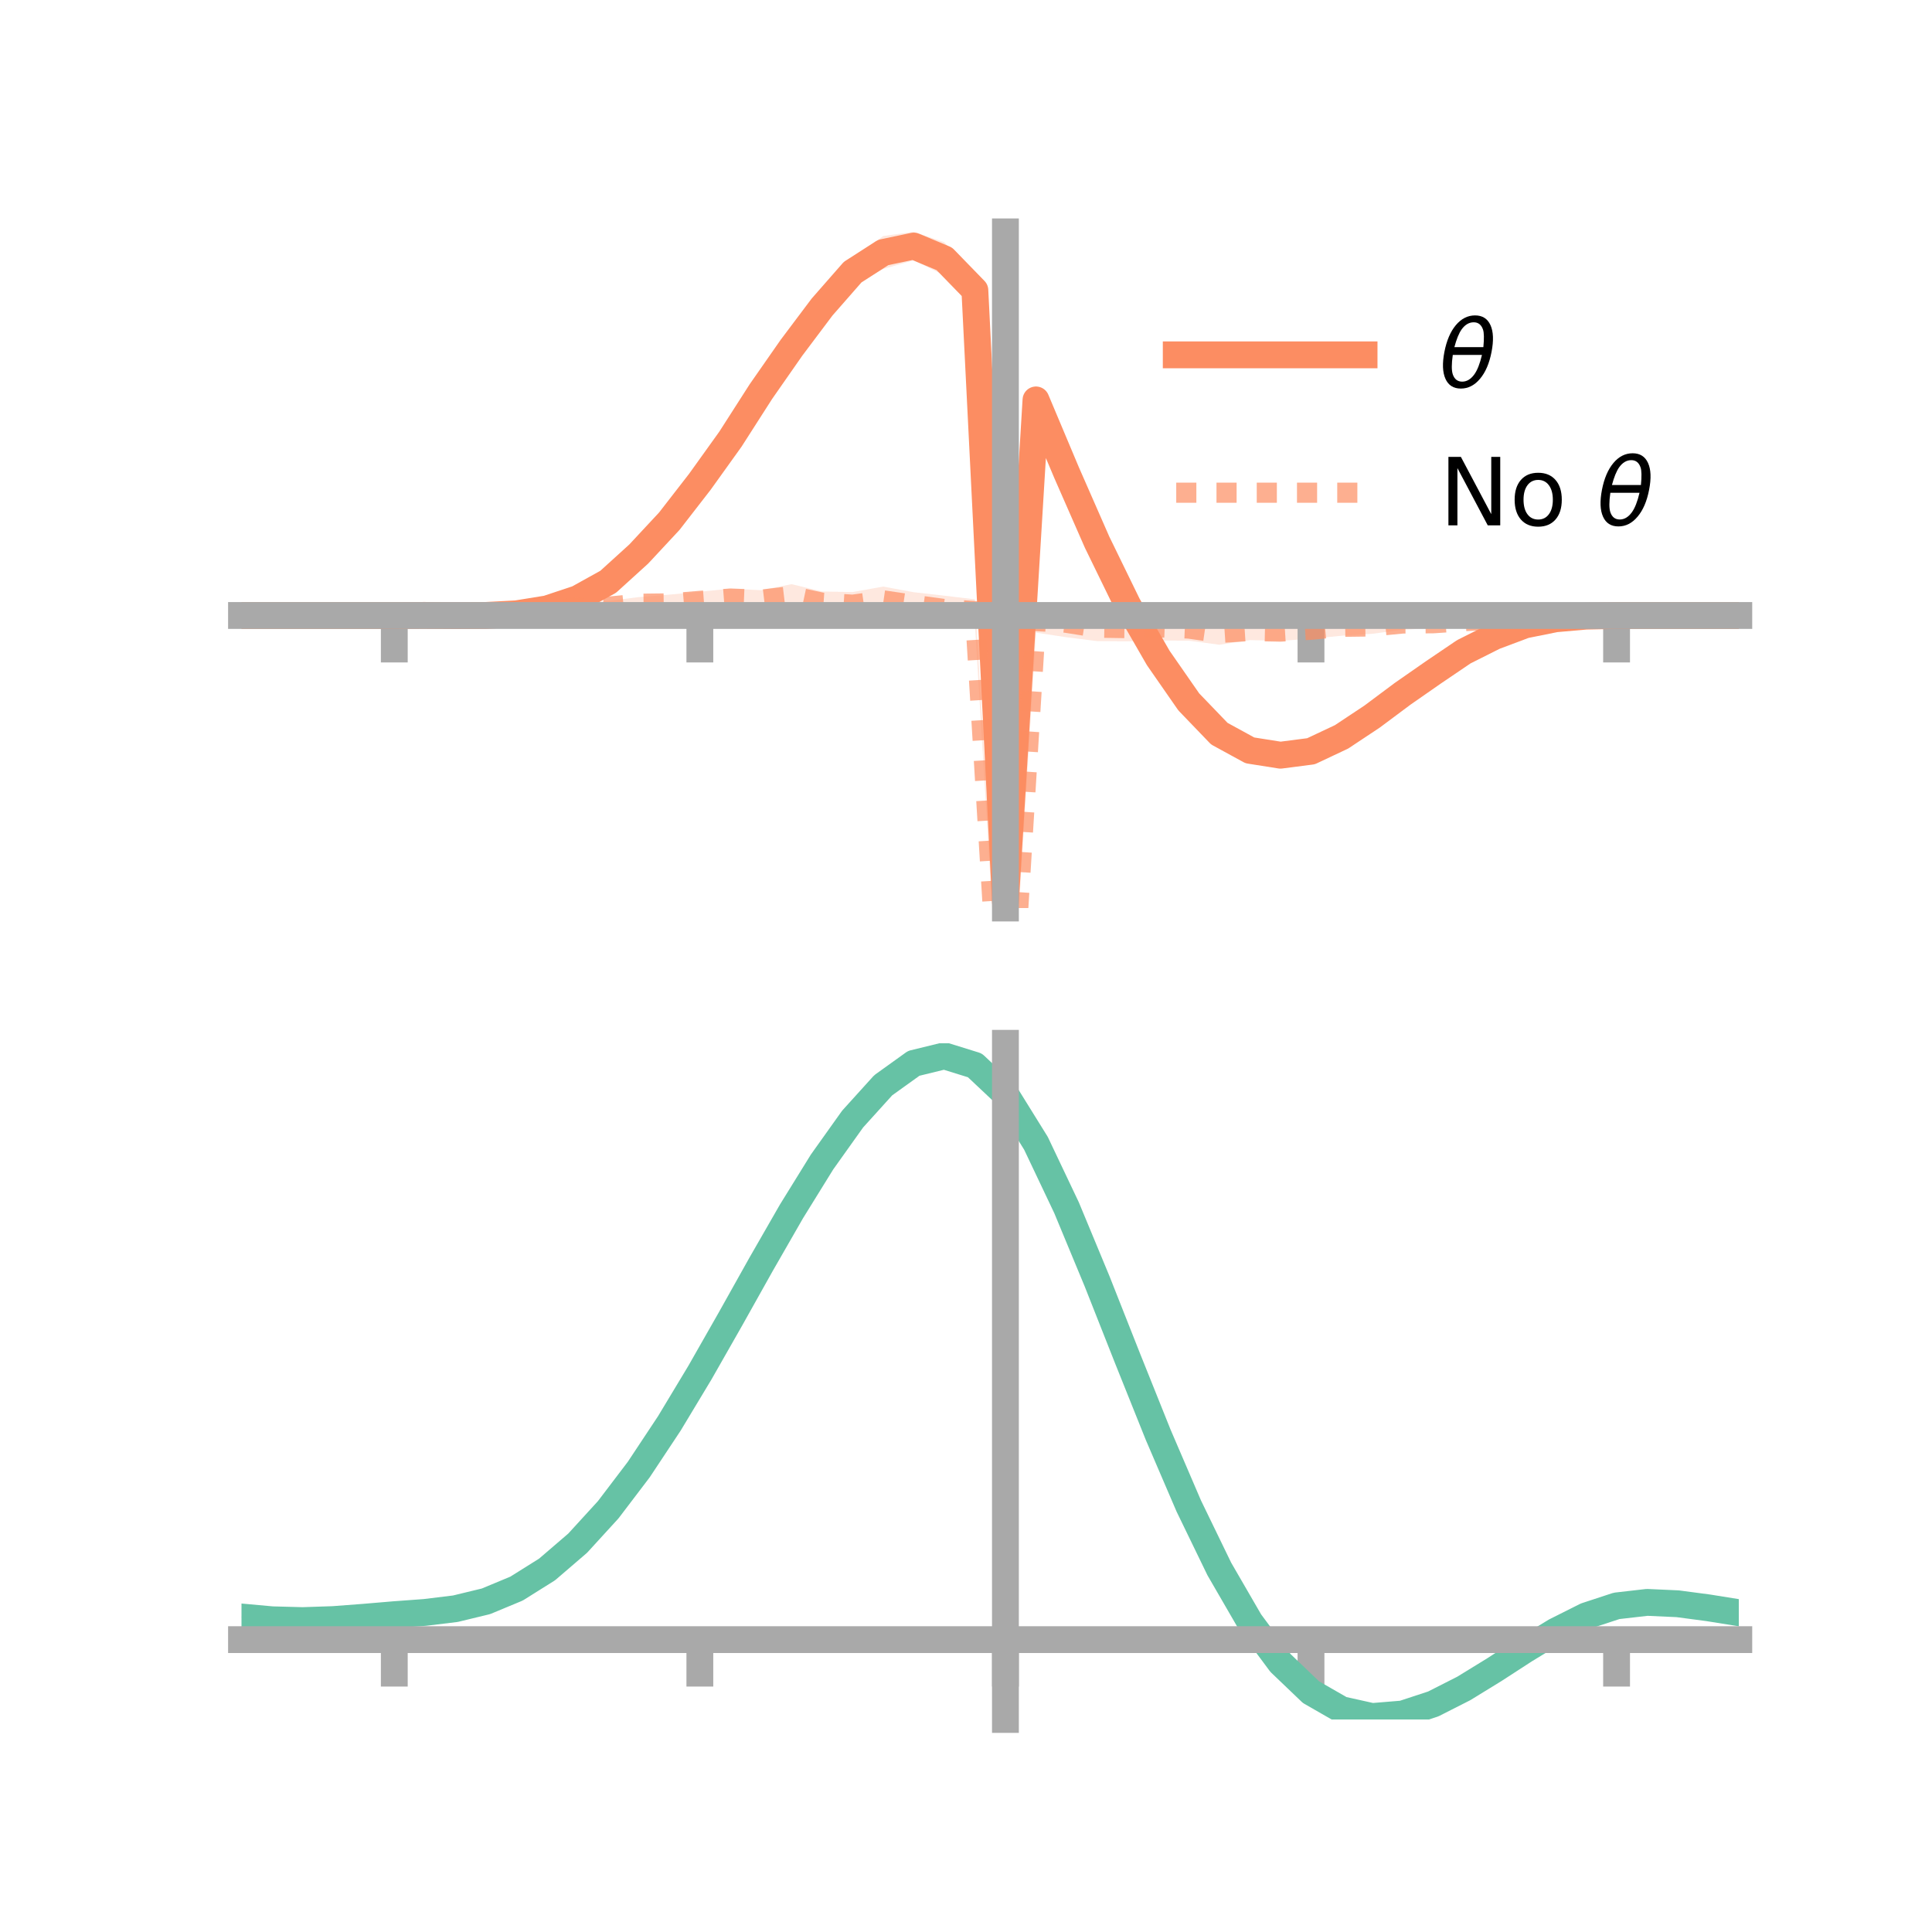 <?xml version="1.0" encoding="utf-8" standalone="no"?>
<!DOCTYPE svg PUBLIC "-//W3C//DTD SVG 1.1//EN"
  "http://www.w3.org/Graphics/SVG/1.1/DTD/svg11.dtd">
<!-- Created with matplotlib (https://matplotlib.org/) -->
<svg height="144pt" version="1.1" viewBox="0 0 144 144" width="144pt" xmlns="http://www.w3.org/2000/svg" xmlns:xlink="http://www.w3.org/1999/xlink">
 <defs>
  <style type="text/css">*{stroke-linecap:butt;stroke-linejoin:round;}</style>
 </defs>
 <g id="figure_1">
  <g id="patch_1">
   <path d="M 0 144 
L 144 144 
L 144 0 
L 0 0 
z
" style="fill:none;"/>
  </g>
  <g id="axes_1">
   <g id="patch_2">
    <path d="M 18 67.68 
L 129.6 67.68 
L 129.6 17.28 
L 18 17.28 
z
" style="fill:none;"/>
   </g>
   <g id="PolyCollection_1">
    <path clip-path="url(#p7d3a956e52)" d="M 18 45.874 
L 18 45.874 
L 20.278 45.874 
L 22.555 45.874 
L 24.833 45.874 
L 27.11 45.874 
L 29.388 45.874 
L 31.665 45.846 
L 33.943 45.813 
L 36.22 45.736 
L 38.498 45.559 
L 40.776 45.103 
L 43.053 44.252 
L 45.331 42.875 
L 47.608 40.83 
L 49.886 38.292 
L 52.163 35.31 
L 54.441 31.983 
L 56.718 28.36 
L 58.996 25.026 
L 61.273 22.123 
L 63.551 19.257 
L 65.829 17.59 
L 68.106 17.28 
L 70.384 18.057 
L 72.661 20.588 
L 74.939 66.737 
L 77.216 28.705 
L 79.494 34.132 
L 81.771 39.378 
L 84.049 44.128 
L 86.327 48.108 
L 88.604 51.447 
L 90.882 53.873 
L 93.159 55.138 
L 95.437 55.509 
L 97.714 55.352 
L 99.992 54.285 
L 102.269 52.98 
L 104.547 51.249 
L 106.824 49.763 
L 109.102 48.259 
L 111.38 47.243 
L 113.657 46.459 
L 115.935 46.054 
L 118.212 45.897 
L 120.49 45.874 
L 122.767 45.874 
L 125.045 45.874 
L 127.322 45.874 
L 129.6 45.874 
L 129.6 45.874 
L 129.6 45.874 
L 127.322 45.874 
L 125.045 45.874 
L 122.767 45.874 
L 120.49 45.875 
L 118.212 45.946 
L 115.935 46.19 
L 113.657 46.702 
L 111.38 47.628 
L 109.102 48.902 
L 106.824 50.486 
L 104.547 52.169 
L 102.269 53.837 
L 99.992 55.557 
L 97.714 56.636 
L 95.437 57.067 
L 93.159 56.719 
L 90.882 55.494 
L 88.604 53.182 
L 86.327 49.969 
L 84.049 46.038 
L 81.771 41.446 
L 79.494 36.311 
L 77.216 30.912 
L 74.939 67.68 
L 72.661 22.685 
L 70.384 20.527 
L 68.106 19.398 
L 65.829 20.049 
L 63.551 21.31 
L 61.273 23.646 
L 58.996 26.801 
L 56.718 30.001 
L 54.441 33.484 
L 52.163 36.512 
L 49.886 39.403 
L 47.608 41.758 
L 45.331 43.85 
L 43.053 44.998 
L 40.776 45.661 
L 38.498 45.942 
L 36.22 46.004 
L 33.943 45.953 
L 31.665 45.891 
L 29.388 45.874 
L 27.11 45.874 
L 24.833 45.874 
L 22.555 45.874 
L 20.278 45.874 
L 18 45.874 
z
" style="fill:#fc8d62;fill-opacity:0.2;"/>
   </g>
   <g id="PolyCollection_2">
    <path clip-path="url(#p7d3a956e52)" d="M 18 45.874 
L 18 45.874 
L 20.278 45.874 
L 22.555 45.874 
L 24.833 45.874 
L 27.11 45.874 
L 29.388 45.874 
L 31.665 45.82 
L 33.943 45.726 
L 36.22 45.513 
L 38.498 45.443 
L 40.776 45.198 
L 43.053 44.942 
L 45.331 44.793 
L 47.608 44.503 
L 49.886 44.321 
L 52.163 44.105 
L 54.441 43.876 
L 56.718 43.99 
L 58.996 43.541 
L 61.273 44.086 
L 63.551 44.129 
L 65.829 43.72 
L 68.106 44.14 
L 70.384 44.397 
L 72.661 44.672 
L 74.939 82.631 
L 77.216 45.197 
L 79.494 45.346 
L 81.771 45.783 
L 84.049 45.833 
L 86.327 45.783 
L 88.604 45.945 
L 90.882 46.302 
L 93.159 46.353 
L 95.437 46.393 
L 97.714 46.266 
L 99.992 46.055 
L 102.269 46.142 
L 104.547 46.005 
L 106.824 46.094 
L 109.102 46.037 
L 111.38 45.978 
L 113.657 45.931 
L 115.935 45.887 
L 118.212 45.867 
L 120.49 45.874 
L 122.767 45.874 
L 125.045 45.874 
L 127.322 45.874 
L 129.6 45.874 
L 129.6 45.874 
L 129.6 45.874 
L 127.322 45.874 
L 125.045 45.874 
L 122.767 45.874 
L 120.49 45.875 
L 118.212 45.933 
L 115.935 46.045 
L 113.657 46.248 
L 111.38 46.363 
L 109.102 46.564 
L 106.824 46.814 
L 104.547 46.938 
L 102.269 47.24 
L 99.992 47.385 
L 97.714 47.61 
L 95.437 47.762 
L 93.159 47.709 
L 90.882 48.056 
L 88.604 47.752 
L 86.327 47.734 
L 84.049 47.8 
L 81.771 47.784 
L 79.494 47.498 
L 77.216 47.153 
L 74.939 83.963 
L 72.661 46.426 
L 70.384 46.387 
L 68.106 46.023 
L 65.829 45.775 
L 63.551 46.015 
L 61.273 45.75 
L 58.996 45.317 
L 56.718 45.407 
L 54.441 45.347 
L 52.163 45.467 
L 49.886 45.626 
L 47.608 45.495 
L 45.331 45.644 
L 43.053 45.625 
L 40.776 45.772 
L 38.498 45.849 
L 36.22 45.796 
L 33.943 45.881 
L 31.665 45.886 
L 29.388 45.874 
L 27.11 45.874 
L 24.833 45.874 
L 22.555 45.874 
L 20.278 45.874 
L 18 45.874 
z
" style="fill:#fc8d62;fill-opacity:0.2;"/>
   </g>
   <g id="matplotlib.axis_1">
    <g id="xtick_1">
     <g id="line2d_1">
      <defs>
       <path d="M 0 0 
L 0 3.5 
" id="m30607b4ba9" style="stroke:#a9a9a9;stroke-width:2;"/>
      </defs>
      <g>
       <use style="fill:#a9a9a9;stroke:#a9a9a9;stroke-width:2;" x="29.388" xlink:href="#m30607b4ba9" y="45.874"/>
      </g>
     </g>
    </g>
    <g id="xtick_2">
     <g id="line2d_2">
      <g>
       <use style="fill:#a9a9a9;stroke:#a9a9a9;stroke-width:2;" x="52.163" xlink:href="#m30607b4ba9" y="45.874"/>
      </g>
     </g>
    </g>
    <g id="xtick_3">
     <g id="line2d_3">
      <g>
       <use style="fill:#a9a9a9;stroke:#a9a9a9;stroke-width:2;" x="74.939" xlink:href="#m30607b4ba9" y="45.874"/>
      </g>
     </g>
    </g>
    <g id="xtick_4">
     <g id="line2d_4">
      <g>
       <use style="fill:#a9a9a9;stroke:#a9a9a9;stroke-width:2;" x="97.714" xlink:href="#m30607b4ba9" y="45.874"/>
      </g>
     </g>
    </g>
    <g id="xtick_5">
     <g id="line2d_5">
      <g>
       <use style="fill:#a9a9a9;stroke:#a9a9a9;stroke-width:2;" x="120.49" xlink:href="#m30607b4ba9" y="45.874"/>
      </g>
     </g>
    </g>
   </g>
   <g id="matplotlib.axis_2"/>
   <g id="line2d_6">
    <path clip-path="url(#p7d3a956e52)" d="M 18 45.874 
L 20.278 45.874 
L 22.555 45.874 
L 24.833 45.874 
L 27.11 45.874 
L 29.388 45.874 
L 31.665 45.868 
L 33.943 45.883 
L 36.22 45.87 
L 38.498 45.75 
L 40.776 45.382 
L 43.053 44.625 
L 45.331 43.362 
L 47.608 41.294 
L 49.886 38.847 
L 52.163 35.911 
L 54.441 32.734 
L 56.718 29.18 
L 58.996 25.914 
L 61.273 22.884 
L 63.551 20.284 
L 65.829 18.819 
L 68.106 18.339 
L 70.384 19.292 
L 72.661 21.636 
L 74.939 67.209 
L 77.216 29.808 
L 79.494 35.221 
L 81.771 40.412 
L 84.049 45.083 
L 86.327 49.038 
L 88.604 52.315 
L 90.882 54.683 
L 93.159 55.928 
L 95.437 56.288 
L 97.714 55.994 
L 99.992 54.921 
L 102.269 53.409 
L 104.547 51.709 
L 106.824 50.124 
L 109.102 48.58 
L 111.38 47.436 
L 113.657 46.581 
L 115.935 46.122 
L 118.212 45.922 
L 120.49 45.875 
L 122.767 45.874 
L 125.045 45.874 
L 127.322 45.874 
L 129.6 45.874 
" style="fill:none;stroke:#fc8d62;stroke-linecap:square;stroke-width:2;"/>
   </g>
   <g id="line2d_7">
    <path clip-path="url(#p7d3a956e52)" d="M 18 45.874 
L 20.278 45.874 
L 22.555 45.874 
L 24.833 45.874 
L 27.11 45.874 
L 29.388 45.874 
L 31.665 45.853 
L 33.943 45.803 
L 36.22 45.655 
L 38.498 45.646 
L 40.776 45.485 
L 43.053 45.284 
L 45.331 45.218 
L 47.608 44.999 
L 49.886 44.973 
L 52.163 44.786 
L 54.441 44.612 
L 56.718 44.699 
L 58.996 44.429 
L 61.273 44.918 
L 63.551 45.072 
L 65.829 44.748 
L 68.106 45.081 
L 70.384 45.392 
L 72.661 45.549 
L 74.939 83.297 
L 77.216 46.175 
L 79.494 46.422 
L 81.771 46.783 
L 84.049 46.817 
L 86.327 46.758 
L 88.604 46.849 
L 90.882 47.179 
L 93.159 47.031 
L 95.437 47.078 
L 97.714 46.938 
L 99.992 46.72 
L 102.269 46.691 
L 104.547 46.471 
L 106.824 46.454 
L 109.102 46.3 
L 111.38 46.17 
L 113.657 46.09 
L 115.935 45.966 
L 118.212 45.9 
L 120.49 45.875 
L 122.767 45.874 
L 125.045 45.874 
L 127.322 45.874 
L 129.6 45.874 
" style="fill:none;stroke:#fc8d62;stroke-dasharray:1.5,1.5;stroke-dashoffset:0;stroke-opacity:0.7;stroke-width:1.5;"/>
   </g>
   <g id="patch_3">
    <path d="M 74.939 67.68 
L 74.939 17.28 
" style="fill:none;stroke:#a9a9a9;stroke-linecap:square;stroke-linejoin:miter;stroke-width:2;"/>
   </g>
   <g id="patch_4">
    <path d="M 129.6 67.68 
L 129.6 17.28 
" style="fill:none;"/>
   </g>
   <g id="patch_5">
    <path d="M 18 45.874 
L 129.6 45.874 
" style="fill:none;stroke:#a9a9a9;stroke-linecap:square;stroke-linejoin:miter;stroke-width:2;"/>
   </g>
   <g id="patch_6">
    <path d="M 18 17.28 
L 129.6 17.28 
" style="fill:none;"/>
   </g>
   <g id="legend_1">
    <g id="line2d_8">
     <path d="M 87.67 26.449 
L 101.67 26.449 
" style="fill:none;stroke:#fc8d62;stroke-linecap:square;stroke-width:2;"/>
    </g>
    <g id="line2d_9"/>
    <g id="text_1">
     <!-- $\theta$ -->
     <g transform="translate(107.27 28.899)scale(0.07 -0.07)">
      <defs>
       <path d="M 45.516 34.672 
L 14.453 34.672 
Q 12.359 20.062 14.5 13.875 
Q 17.188 6.25 24.469 6.25 
Q 31.781 6.25 37.359 13.922 
Q 42.234 20.656 45.516 34.672 
z
M 47.016 42.969 
Q 48.344 56.844 46.625 61.719 
Q 43.953 69.438 36.766 69.438 
Q 29.297 69.438 23.828 61.812 
Q 19.531 55.672 16.156 42.969 
z
M 38.188 76.766 
Q 49.906 76.766 54.594 66.406 
Q 59.281 56.109 55.719 37.844 
Q 52.203 19.625 43.453 9.281 
Q 34.766 -1.125 23.047 -1.125 
Q 11.281 -1.125 6.641 9.281 
Q 2 19.625 5.516 37.844 
Q 9.078 56.109 17.719 66.406 
Q 26.422 76.766 38.188 76.766 
z
" id="DejaVuSans-Oblique-952"/>
      </defs>
      <use transform="translate(0 0.234)" xlink:href="#DejaVuSans-Oblique-952"/>
     </g>
    </g>
    <g id="line2d_10">
     <path d="M 87.67 36.724 
L 101.67 36.724 
" style="fill:none;stroke:#fc8d62;stroke-dasharray:1.5,1.5;stroke-dashoffset:0;stroke-opacity:0.7;stroke-width:1.5;"/>
    </g>
    <g id="line2d_11"/>
    <g id="text_2">
     <!-- No $\theta$ -->
     <g transform="translate(107.27 39.174)scale(0.07 -0.07)">
      <defs>
       <path d="M 9.812 72.906 
L 23.094 72.906 
L 55.422 11.922 
L 55.422 72.906 
L 64.984 72.906 
L 64.984 0 
L 51.703 0 
L 19.391 60.984 
L 19.391 0 
L 9.812 0 
z
" id="DejaVuSans-78"/>
       <path d="M 30.609 48.391 
Q 23.391 48.391 19.188 42.75 
Q 14.984 37.109 14.984 27.297 
Q 14.984 17.484 19.156 11.844 
Q 23.344 6.203 30.609 6.203 
Q 37.797 6.203 41.984 11.859 
Q 46.188 17.531 46.188 27.297 
Q 46.188 37.016 41.984 42.703 
Q 37.797 48.391 30.609 48.391 
z
M 30.609 56 
Q 42.328 56 49.016 48.375 
Q 55.719 40.766 55.719 27.297 
Q 55.719 13.875 49.016 6.219 
Q 42.328 -1.422 30.609 -1.422 
Q 18.844 -1.422 12.172 6.219 
Q 5.516 13.875 5.516 27.297 
Q 5.516 40.766 12.172 48.375 
Q 18.844 56 30.609 56 
z
" id="DejaVuSans-111"/>
       <path id="DejaVuSans-32"/>
      </defs>
      <use transform="translate(0 0.234)" xlink:href="#DejaVuSans-78"/>
      <use transform="translate(74.805 0.234)" xlink:href="#DejaVuSans-111"/>
      <use transform="translate(135.986 0.234)" xlink:href="#DejaVuSans-32"/>
      <use transform="translate(167.773 0.234)" xlink:href="#DejaVuSans-Oblique-952"/>
     </g>
    </g>
   </g>
  </g>
  <g id="axes_2">
   <g id="patch_7">
    <path d="M 18 128.16 
L 129.6 128.16 
L 129.6 77.76 
L 18 77.76 
z
" style="fill:none;"/>
   </g>
   <g id="PolyCollection_3">
    <path clip-path="url(#p278996eca6)" d="M 18 120.561 
L 18 120.484 
L 20.278 120.7 
L 22.555 120.761 
L 24.833 120.676 
L 27.11 120.495 
L 29.388 120.294 
L 31.665 120.122 
L 33.943 119.839 
L 36.22 119.283 
L 38.498 118.325 
L 40.776 116.875 
L 43.053 114.88 
L 45.331 112.332 
L 47.608 109.264 
L 49.886 105.745 
L 52.163 101.874 
L 54.441 97.781 
L 56.718 93.621 
L 58.996 89.568 
L 61.273 85.812 
L 63.551 82.55 
L 65.829 79.987 
L 68.106 78.325 
L 70.384 77.76 
L 72.661 78.482 
L 74.939 80.659 
L 77.216 84.382 
L 79.494 89.25 
L 81.771 94.817 
L 84.049 100.666 
L 86.327 106.434 
L 88.604 111.82 
L 90.882 116.589 
L 93.159 120.577 
L 95.437 123.687 
L 97.714 125.887 
L 99.992 127.205 
L 102.269 127.718 
L 104.547 127.539 
L 106.824 126.805 
L 109.102 125.67 
L 111.38 124.297 
L 113.657 122.848 
L 115.935 121.483 
L 118.212 120.353 
L 120.49 119.611 
L 122.767 119.352 
L 125.045 119.46 
L 127.322 119.773 
L 129.6 120.151 
L 129.6 120.254 
L 129.6 120.254 
L 127.322 119.902 
L 125.045 119.609 
L 122.767 119.512 
L 120.49 119.776 
L 118.212 120.528 
L 115.935 121.685 
L 113.657 123.097 
L 111.38 124.6 
L 109.102 126.025 
L 106.824 127.201 
L 104.547 127.964 
L 102.269 128.16 
L 99.992 127.659 
L 97.714 126.361 
L 95.437 124.205 
L 93.159 121.174 
L 90.882 117.302 
L 88.604 112.679 
L 86.327 107.459 
L 84.049 101.865 
L 81.771 96.188 
L 79.494 90.781 
L 77.216 86.051 
L 74.939 82.437 
L 72.661 80.329 
L 70.384 79.635 
L 68.106 80.186 
L 65.829 81.793 
L 63.551 84.263 
L 61.273 87.397 
L 58.996 90.999 
L 56.718 94.878 
L 54.441 98.853 
L 52.163 102.759 
L 49.886 106.449 
L 47.608 109.803 
L 45.331 112.728 
L 43.053 115.164 
L 40.776 117.081 
L 38.498 118.488 
L 36.22 119.424 
L 33.943 119.969 
L 31.665 120.243 
L 29.388 120.404 
L 27.11 120.589 
L 24.833 120.751 
L 22.555 120.82 
L 20.278 120.758 
L 18 120.561 
z
" style="fill:#66c2a5;fill-opacity:0.2;"/>
   </g>
   <g id="matplotlib.axis_3">
    <g id="xtick_6">
     <g id="line2d_12">
      <g>
       <use style="fill:#a9a9a9;stroke:#a9a9a9;stroke-width:2;" x="29.388" xlink:href="#m30607b4ba9" y="122.208"/>
      </g>
     </g>
    </g>
    <g id="xtick_7">
     <g id="line2d_13">
      <g>
       <use style="fill:#a9a9a9;stroke:#a9a9a9;stroke-width:2;" x="52.163" xlink:href="#m30607b4ba9" y="122.208"/>
      </g>
     </g>
    </g>
    <g id="xtick_8">
     <g id="line2d_14">
      <g>
       <use style="fill:#a9a9a9;stroke:#a9a9a9;stroke-width:2;" x="74.939" xlink:href="#m30607b4ba9" y="122.208"/>
      </g>
     </g>
    </g>
    <g id="xtick_9">
     <g id="line2d_15">
      <g>
       <use style="fill:#a9a9a9;stroke:#a9a9a9;stroke-width:2;" x="97.714" xlink:href="#m30607b4ba9" y="122.208"/>
      </g>
     </g>
    </g>
    <g id="xtick_10">
     <g id="line2d_16">
      <g>
       <use style="fill:#a9a9a9;stroke:#a9a9a9;stroke-width:2;" x="120.49" xlink:href="#m30607b4ba9" y="122.208"/>
      </g>
     </g>
    </g>
   </g>
   <g id="matplotlib.axis_4"/>
   <g id="line2d_17">
    <path clip-path="url(#p278996eca6)" d="M 18 120.522 
L 20.278 120.729 
L 22.555 120.79 
L 24.833 120.714 
L 27.11 120.542 
L 29.388 120.349 
L 31.665 120.182 
L 33.943 119.904 
L 36.22 119.353 
L 38.498 118.406 
L 40.776 116.978 
L 43.053 115.022 
L 45.331 112.53 
L 47.608 109.534 
L 49.886 106.097 
L 52.163 102.316 
L 54.441 98.317 
L 56.718 94.25 
L 58.996 90.284 
L 61.273 86.604 
L 63.551 83.407 
L 65.829 80.89 
L 68.106 79.255 
L 70.384 78.698 
L 72.661 79.405 
L 74.939 81.548 
L 77.216 85.216 
L 79.494 90.015 
L 81.771 95.502 
L 84.049 101.266 
L 86.327 106.947 
L 88.604 112.249 
L 90.882 116.945 
L 93.159 120.876 
L 95.437 123.946 
L 97.714 126.124 
L 99.992 127.432 
L 102.269 127.939 
L 104.547 127.751 
L 106.824 127.003 
L 109.102 125.847 
L 111.38 124.448 
L 113.657 122.972 
L 115.935 121.584 
L 118.212 120.441 
L 120.49 119.693 
L 122.767 119.432 
L 125.045 119.535 
L 127.322 119.837 
L 129.6 120.202 
" style="fill:none;stroke:#66c2a5;stroke-linecap:square;stroke-width:2;"/>
   </g>
   <g id="patch_8">
    <path d="M 74.939 128.16 
L 74.939 77.76 
" style="fill:none;stroke:#a9a9a9;stroke-linecap:square;stroke-linejoin:miter;stroke-width:2;"/>
   </g>
   <g id="patch_9">
    <path d="M 129.6 128.16 
L 129.6 77.76 
" style="fill:none;"/>
   </g>
   <g id="patch_10">
    <path d="M 18 122.208 
L 129.6 122.208 
" style="fill:none;stroke:#a9a9a9;stroke-linecap:square;stroke-linejoin:miter;stroke-width:2;"/>
   </g>
   <g id="patch_11">
    <path d="M 18 77.76 
L 129.6 77.76 
" style="fill:none;"/>
   </g>
  </g>
 </g>
 <defs>
  <clipPath id="p7d3a956e52">
   <rect height="50.4" width="111.6" x="18" y="17.28"/>
  </clipPath>
  <clipPath id="p278996eca6">
   <rect height="50.4" width="111.6" x="18" y="77.76"/>
  </clipPath>
 </defs>
</svg>
